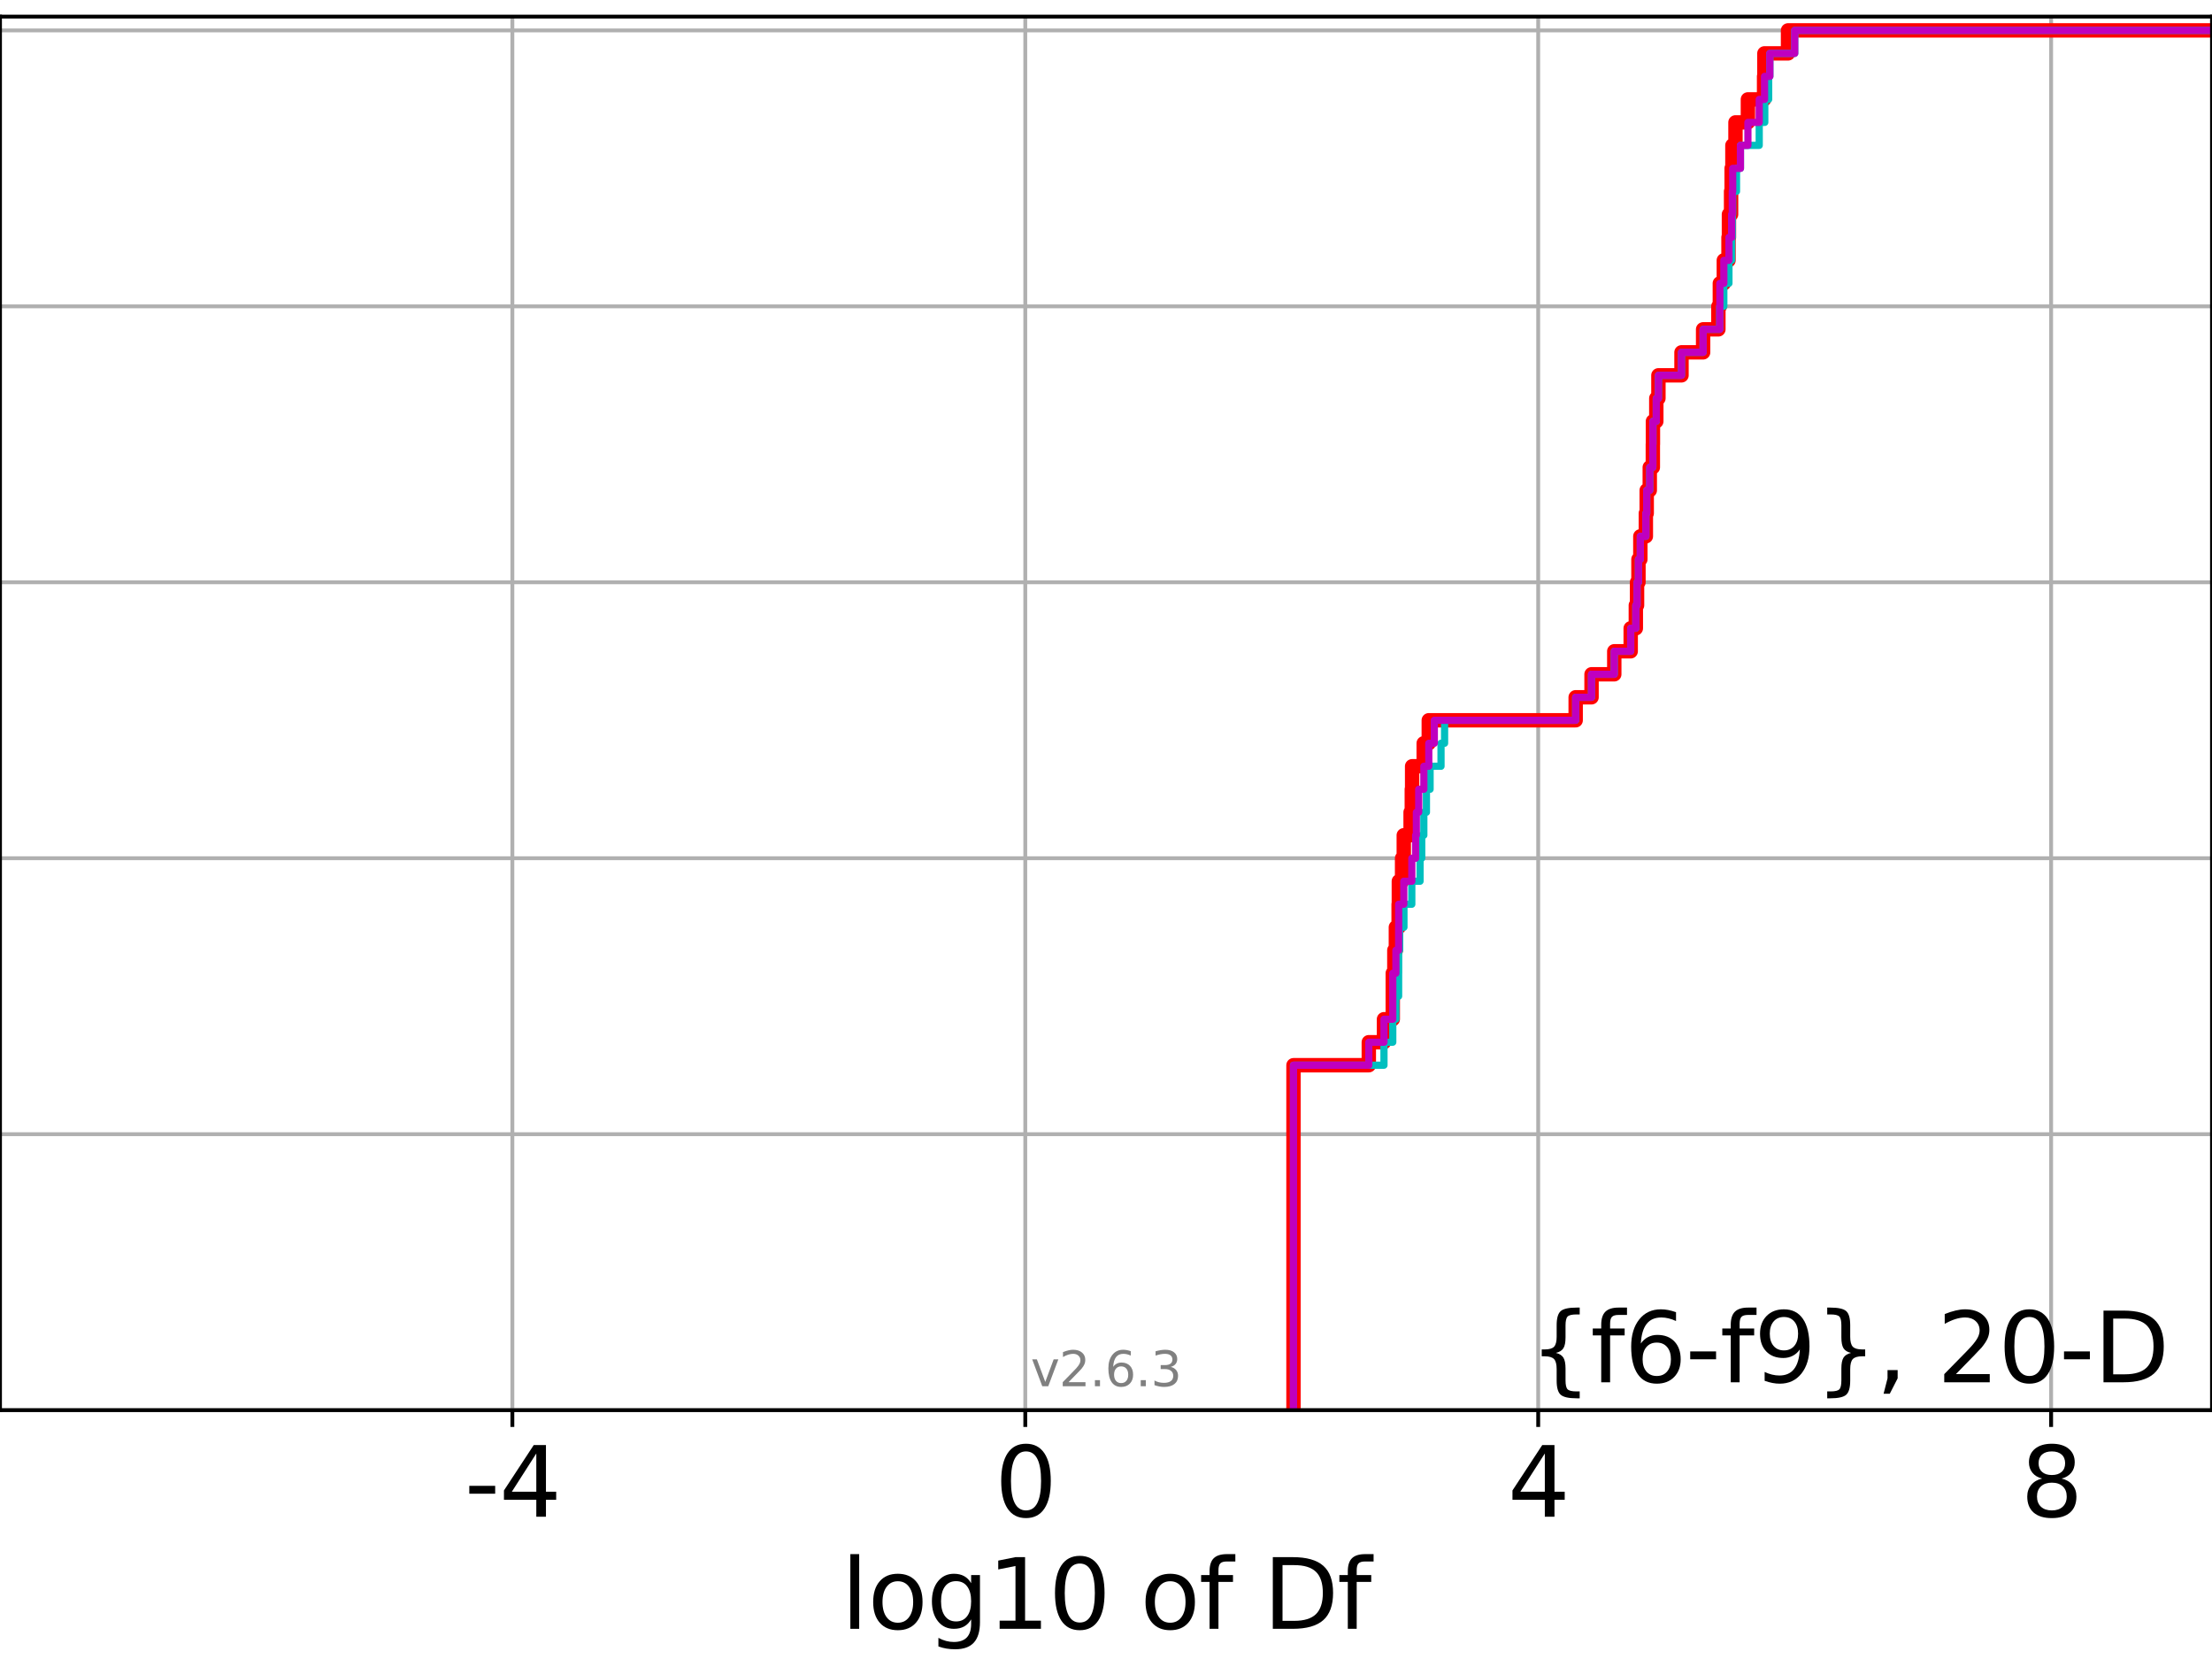 <?xml version="1.0" encoding="utf-8" standalone="no"?>
<!DOCTYPE svg PUBLIC "-//W3C//DTD SVG 1.1//EN"
  "http://www.w3.org/Graphics/SVG/1.1/DTD/svg11.dtd">
<svg xmlns:xlink="http://www.w3.org/1999/xlink" width="460.8pt" height="345.6pt" viewBox="0 0 460.8 345.6" xmlns="http://www.w3.org/2000/svg" version="1.1">
 <defs>
  <style type="text/css">*{stroke-linejoin: round; stroke-linecap: butt}</style>
 </defs>
 <g id="figure_1">
  <g id="patch_1">
   <path d="M 0 345.6 
L 460.8 345.6 
L 460.8 0 
L 0 0 
z
" style="fill: #ffffff"/>
  </g>
  <g id="axes_1">
   <g id="patch_2">
    <path d="M 0 293.76 
L 460.8 293.76 
L 460.8 3.456 
L 0 3.456 
z
" style="fill: #ffffff"/>
   </g>
   <g id="matplotlib.axis_1">
    <g id="xtick_1">
     <g id="line2d_1">
      <path d="M 106.735 293.76 
L 106.735 3.456 
" clip-path="url(#pf79ab6c4fc)" style="fill: none; stroke: #b0b0b0; stroke-width: 0.8; stroke-linecap: square"/>
     </g>
     <g id="line2d_2">
      <defs>
       <path id="mbd5f56aa7b" d="M 0 0 
L 0 3.5 
" style="stroke: #000000; stroke-width: 0.8"/>
      </defs>
      <g>
       <use xlink:href="#mbd5f56aa7b" x="106.735" y="293.76" style="stroke: #000000; stroke-width: 0.8"/>
      </g>
     </g>
     <g id="text_1">
      <!-- -4 -->
      <g transform="translate(96.765 315.957) scale(0.2 -0.2)">
       <defs>
        <path id="DejaVuSans-2d" d="M 313 2009 
L 1997 2009 
L 1997 1497 
L 313 1497 
L 313 2009 
z
" transform="scale(0.016)"/>
        <path id="DejaVuSans-34" d="M 2419 4116 
L 825 1625 
L 2419 1625 
L 2419 4116 
z
M 2253 4666 
L 3047 4666 
L 3047 1625 
L 3713 1625 
L 3713 1100 
L 3047 1100 
L 3047 0 
L 2419 0 
L 2419 1100 
L 313 1100 
L 313 1709 
L 2253 4666 
z
" transform="scale(0.016)"/>
       </defs>
       <use xlink:href="#DejaVuSans-2d"/>
       <use xlink:href="#DejaVuSans-34" x="36.084"/>
      </g>
     </g>
    </g>
    <g id="xtick_2">
     <g id="line2d_3">
      <path d="M 213.586 293.76 
L 213.586 3.456 
" clip-path="url(#pf79ab6c4fc)" style="fill: none; stroke: #b0b0b0; stroke-width: 0.8; stroke-linecap: square"/>
     </g>
     <g id="line2d_4">
      <g>
       <use xlink:href="#mbd5f56aa7b" x="213.586" y="293.76" style="stroke: #000000; stroke-width: 0.8"/>
      </g>
     </g>
     <g id="text_2">
      <!-- 0 -->
      <g transform="translate(207.223 315.957) scale(0.2 -0.2)">
       <defs>
        <path id="DejaVuSans-30" d="M 2034 4250 
Q 1547 4250 1301 3770 
Q 1056 3291 1056 2328 
Q 1056 1369 1301 889 
Q 1547 409 2034 409 
Q 2525 409 2770 889 
Q 3016 1369 3016 2328 
Q 3016 3291 2770 3770 
Q 2525 4250 2034 4250 
z
M 2034 4750 
Q 2819 4750 3233 4129 
Q 3647 3509 3647 2328 
Q 3647 1150 3233 529 
Q 2819 -91 2034 -91 
Q 1250 -91 836 529 
Q 422 1150 422 2328 
Q 422 3509 836 4129 
Q 1250 4750 2034 4750 
z
" transform="scale(0.016)"/>
       </defs>
       <use xlink:href="#DejaVuSans-30"/>
      </g>
     </g>
    </g>
    <g id="xtick_3">
     <g id="line2d_5">
      <path d="M 320.437 293.76 
L 320.437 3.456 
" clip-path="url(#pf79ab6c4fc)" style="fill: none; stroke: #b0b0b0; stroke-width: 0.8; stroke-linecap: square"/>
     </g>
     <g id="line2d_6">
      <g>
       <use xlink:href="#mbd5f56aa7b" x="320.437" y="293.76" style="stroke: #000000; stroke-width: 0.8"/>
      </g>
     </g>
     <g id="text_3">
      <!-- 4 -->
      <g transform="translate(314.074 315.957) scale(0.2 -0.2)">
       <use xlink:href="#DejaVuSans-34"/>
      </g>
     </g>
    </g>
    <g id="xtick_4">
     <g id="line2d_7">
      <path d="M 427.287 293.76 
L 427.287 3.456 
" clip-path="url(#pf79ab6c4fc)" style="fill: none; stroke: #b0b0b0; stroke-width: 0.8; stroke-linecap: square"/>
     </g>
     <g id="line2d_8">
      <g>
       <use xlink:href="#mbd5f56aa7b" x="427.287" y="293.76" style="stroke: #000000; stroke-width: 0.8"/>
      </g>
     </g>
     <g id="text_4">
      <!-- 8 -->
      <g transform="translate(420.925 315.957) scale(0.2 -0.2)">
       <defs>
        <path id="DejaVuSans-38" d="M 2034 2216 
Q 1584 2216 1326 1975 
Q 1069 1734 1069 1313 
Q 1069 891 1326 650 
Q 1584 409 2034 409 
Q 2484 409 2743 651 
Q 3003 894 3003 1313 
Q 3003 1734 2745 1975 
Q 2488 2216 2034 2216 
z
M 1403 2484 
Q 997 2584 770 2862 
Q 544 3141 544 3541 
Q 544 4100 942 4425 
Q 1341 4750 2034 4750 
Q 2731 4750 3128 4425 
Q 3525 4100 3525 3541 
Q 3525 3141 3298 2862 
Q 3072 2584 2669 2484 
Q 3125 2378 3379 2068 
Q 3634 1759 3634 1313 
Q 3634 634 3220 271 
Q 2806 -91 2034 -91 
Q 1263 -91 848 271 
Q 434 634 434 1313 
Q 434 1759 690 2068 
Q 947 2378 1403 2484 
z
M 1172 3481 
Q 1172 3119 1398 2916 
Q 1625 2713 2034 2713 
Q 2441 2713 2670 2916 
Q 2900 3119 2900 3481 
Q 2900 3844 2670 4047 
Q 2441 4250 2034 4250 
Q 1625 4250 1398 4047 
Q 1172 3844 1172 3481 
z
" transform="scale(0.016)"/>
       </defs>
       <use xlink:href="#DejaVuSans-38"/>
      </g>
     </g>
    </g>
    <g id="text_5">
     <!-- log10 of Df -->
     <g transform="translate(175.214 339.313) scale(0.2 -0.2)">
      <defs>
       <path id="DejaVuSans-6c" d="M 603 4863 
L 1178 4863 
L 1178 0 
L 603 0 
L 603 4863 
z
" transform="scale(0.016)"/>
       <path id="DejaVuSans-6f" d="M 1959 3097 
Q 1497 3097 1228 2736 
Q 959 2375 959 1747 
Q 959 1119 1226 758 
Q 1494 397 1959 397 
Q 2419 397 2687 759 
Q 2956 1122 2956 1747 
Q 2956 2369 2687 2733 
Q 2419 3097 1959 3097 
z
M 1959 3584 
Q 2709 3584 3137 3096 
Q 3566 2609 3566 1747 
Q 3566 888 3137 398 
Q 2709 -91 1959 -91 
Q 1206 -91 779 398 
Q 353 888 353 1747 
Q 353 2609 779 3096 
Q 1206 3584 1959 3584 
z
" transform="scale(0.016)"/>
       <path id="DejaVuSans-67" d="M 2906 1791 
Q 2906 2416 2648 2759 
Q 2391 3103 1925 3103 
Q 1463 3103 1205 2759 
Q 947 2416 947 1791 
Q 947 1169 1205 825 
Q 1463 481 1925 481 
Q 2391 481 2648 825 
Q 2906 1169 2906 1791 
z
M 3481 434 
Q 3481 -459 3084 -895 
Q 2688 -1331 1869 -1331 
Q 1566 -1331 1297 -1286 
Q 1028 -1241 775 -1147 
L 775 -588 
Q 1028 -725 1275 -790 
Q 1522 -856 1778 -856 
Q 2344 -856 2625 -561 
Q 2906 -266 2906 331 
L 2906 616 
Q 2728 306 2450 153 
Q 2172 0 1784 0 
Q 1141 0 747 490 
Q 353 981 353 1791 
Q 353 2603 747 3093 
Q 1141 3584 1784 3584 
Q 2172 3584 2450 3431 
Q 2728 3278 2906 2969 
L 2906 3500 
L 3481 3500 
L 3481 434 
z
" transform="scale(0.016)"/>
       <path id="DejaVuSans-31" d="M 794 531 
L 1825 531 
L 1825 4091 
L 703 3866 
L 703 4441 
L 1819 4666 
L 2450 4666 
L 2450 531 
L 3481 531 
L 3481 0 
L 794 0 
L 794 531 
z
" transform="scale(0.016)"/>
       <path id="DejaVuSans-20" transform="scale(0.016)"/>
       <path id="DejaVuSans-66" d="M 2375 4863 
L 2375 4384 
L 1825 4384 
Q 1516 4384 1395 4259 
Q 1275 4134 1275 3809 
L 1275 3500 
L 2222 3500 
L 2222 3053 
L 1275 3053 
L 1275 0 
L 697 0 
L 697 3053 
L 147 3053 
L 147 3500 
L 697 3500 
L 697 3744 
Q 697 4328 969 4595 
Q 1241 4863 1831 4863 
L 2375 4863 
z
" transform="scale(0.016)"/>
       <path id="DejaVuSans-44" d="M 1259 4147 
L 1259 519 
L 2022 519 
Q 2988 519 3436 956 
Q 3884 1394 3884 2338 
Q 3884 3275 3436 3711 
Q 2988 4147 2022 4147 
L 1259 4147 
z
M 628 4666 
L 1925 4666 
Q 3281 4666 3915 4102 
Q 4550 3538 4550 2338 
Q 4550 1131 3912 565 
Q 3275 0 1925 0 
L 628 0 
L 628 4666 
z
" transform="scale(0.016)"/>
      </defs>
      <use xlink:href="#DejaVuSans-6c"/>
      <use xlink:href="#DejaVuSans-6f" x="27.783"/>
      <use xlink:href="#DejaVuSans-67" x="88.965"/>
      <use xlink:href="#DejaVuSans-31" x="152.441"/>
      <use xlink:href="#DejaVuSans-30" x="216.064"/>
      <use xlink:href="#DejaVuSans-20" x="279.688"/>
      <use xlink:href="#DejaVuSans-6f" x="311.475"/>
      <use xlink:href="#DejaVuSans-66" x="372.656"/>
      <use xlink:href="#DejaVuSans-20" x="407.861"/>
      <use xlink:href="#DejaVuSans-44" x="439.648"/>
      <use xlink:href="#DejaVuSans-66" x="516.65"/>
     </g>
    </g>
   </g>
   <g id="matplotlib.axis_2">
    <g id="ytick_1">
     <g id="line2d_9">
      <path d="M 0 293.76 
L 460.8 293.76 
" clip-path="url(#pf79ab6c4fc)" style="fill: none; stroke: #b0b0b0; stroke-width: 0.8; stroke-linecap: square"/>
     </g>
     <g id="line2d_10">
      <defs>
       <path id="mf5902c9459" d="M 0 0 
L -3.5 0 
" style="stroke: #000000; stroke-width: 0.8"/>
      </defs>
      <g>
       <use xlink:href="#mf5902c9459" x="0" y="293.76" style="stroke: #000000; stroke-width: 0.8"/>
      </g>
     </g>
    </g>
    <g id="ytick_2">
     <g id="line2d_11">
      <path d="M 0 236.274 
L 460.8 236.274 
" clip-path="url(#pf79ab6c4fc)" style="fill: none; stroke: #b0b0b0; stroke-width: 0.8; stroke-linecap: square"/>
     </g>
     <g id="line2d_12">
      <g>
       <use xlink:href="#mf5902c9459" x="0" y="236.274" style="stroke: #000000; stroke-width: 0.8"/>
      </g>
     </g>
    </g>
    <g id="ytick_3">
     <g id="line2d_13">
      <path d="M 0 178.788 
L 460.8 178.788 
" clip-path="url(#pf79ab6c4fc)" style="fill: none; stroke: #b0b0b0; stroke-width: 0.8; stroke-linecap: square"/>
     </g>
     <g id="line2d_14">
      <g>
       <use xlink:href="#mf5902c9459" x="0" y="178.788" style="stroke: #000000; stroke-width: 0.8"/>
      </g>
     </g>
    </g>
    <g id="ytick_4">
     <g id="line2d_15">
      <path d="M 0 121.302 
L 460.8 121.302 
" clip-path="url(#pf79ab6c4fc)" style="fill: none; stroke: #b0b0b0; stroke-width: 0.8; stroke-linecap: square"/>
     </g>
     <g id="line2d_16">
      <g>
       <use xlink:href="#mf5902c9459" x="0" y="121.302" style="stroke: #000000; stroke-width: 0.8"/>
      </g>
     </g>
    </g>
    <g id="ytick_5">
     <g id="line2d_17">
      <path d="M 0 63.816 
L 460.8 63.816 
" clip-path="url(#pf79ab6c4fc)" style="fill: none; stroke: #b0b0b0; stroke-width: 0.8; stroke-linecap: square"/>
     </g>
     <g id="line2d_18">
      <g>
       <use xlink:href="#mf5902c9459" x="0" y="63.816" style="stroke: #000000; stroke-width: 0.8"/>
      </g>
     </g>
    </g>
    <g id="ytick_6">
     <g id="line2d_19">
      <path d="M 0 6.33 
L 460.8 6.33 
" clip-path="url(#pf79ab6c4fc)" style="fill: none; stroke: #b0b0b0; stroke-width: 0.8; stroke-linecap: square"/>
     </g>
     <g id="line2d_20">
      <g>
       <use xlink:href="#mf5902c9459" x="0" y="6.33" style="stroke: #000000; stroke-width: 0.8"/>
      </g>
     </g>
    </g>
   </g>
   <g id="line2d_21">
    <path d="M 269.46 293.76 
L 269.46 288.97 
L 269.46 288.97 
L 269.46 284.179 
L 269.46 284.179 
L 269.46 279.389 
L 269.46 279.389 
L 269.46 274.598 
L 269.46 274.598 
L 269.46 269.808 
L 269.46 269.808 
L 269.46 265.017 
L 269.46 265.017 
L 269.46 260.227 
L 269.46 260.227 
L 269.46 255.436 
L 269.46 255.436 
L 269.46 250.646 
L 269.46 250.646 
L 269.46 245.855 
L 269.46 245.855 
L 269.46 241.065 
L 269.46 241.065 
L 269.46 236.274 
L 269.46 236.274 
L 269.46 231.484 
L 269.46 231.484 
L 269.46 226.693 
L 269.46 226.693 
L 269.46 221.903 
L 285.147 221.903 
L 285.147 217.112 
L 288.309 217.112 
L 288.309 212.322 
L 290.139 212.322 
L 290.139 207.531 
L 290.14 207.531 
L 290.14 202.741 
L 290.468 202.741 
L 290.468 197.95 
L 290.788 197.95 
L 290.788 193.16 
L 291.359 193.16 
L 291.359 188.369 
L 291.405 188.369 
L 291.405 183.579 
L 292.081 183.579 
L 292.081 178.788 
L 292.432 178.788 
L 292.432 173.998 
L 293.854 173.998 
L 293.854 169.207 
L 294.105 169.207 
L 294.105 164.417 
L 294.172 164.417 
L 294.172 159.626 
L 296.583 159.626 
L 296.583 154.836 
L 297.641 154.836 
L 297.641 150.045 
L 328.241 150.045 
L 328.241 145.255 
L 331.547 145.255 
L 331.547 140.464 
L 336.282 140.464 
L 336.282 135.674 
L 339.704 135.674 
L 339.704 130.883 
L 340.774 130.883 
L 340.774 126.093 
L 341.027 126.093 
L 341.027 121.302 
L 341.321 121.302 
L 341.321 116.512 
L 341.714 116.512 
L 341.714 111.721 
L 342.861 111.721 
L 342.861 106.931 
L 343.039 106.931 
L 343.039 102.14 
L 343.676 102.14 
L 343.676 97.35 
L 344.317 97.35 
L 344.317 92.559 
L 344.336 92.559 
L 344.336 87.769 
L 345.038 87.769 
L 345.038 82.978 
L 345.479 82.978 
L 345.479 78.188 
L 350.287 78.188 
L 350.287 73.397 
L 354.791 73.397 
L 354.791 68.607 
L 357.97 68.607 
L 357.97 63.816 
L 358.275 63.816 
L 358.275 59.026 
L 359.106 59.026 
L 359.106 54.235 
L 360.079 54.235 
L 360.079 49.445 
L 360.17 49.445 
L 360.17 44.654 
L 360.615 44.654 
L 360.615 39.864 
L 360.73 39.864 
L 360.73 35.073 
L 360.892 35.073 
L 360.892 30.283 
L 361.533 30.283 
L 361.533 25.492 
L 364.121 25.492 
L 364.121 20.702 
L 367.49 20.702 
L 367.49 15.911 
L 367.558 15.911 
L 367.558 11.121 
L 372.481 11.121 
L 372.481 6.33 
L 372.481 6.33 
L 372.481 6.33 
L 460.8 6.33 
" clip-path="url(#pf79ab6c4fc)" style="fill: none; stroke: #ff0000; stroke-width: 3; stroke-linecap: square"/>
   </g>
   <g id="line2d_22">
    <path d="M 269.46 293.76 
L 269.46 288.97 
L 269.46 288.97 
L 269.46 284.179 
L 269.46 284.179 
L 269.46 279.389 
L 269.46 279.389 
L 269.46 274.598 
L 269.46 274.598 
L 269.46 269.808 
L 269.46 269.808 
L 269.46 265.017 
L 269.46 265.017 
L 269.46 260.227 
L 269.46 260.227 
L 269.46 255.436 
L 269.46 255.436 
L 269.46 250.646 
L 269.46 250.646 
L 269.46 245.855 
L 269.46 245.855 
L 269.46 241.065 
L 269.46 241.065 
L 269.46 236.274 
L 269.46 236.274 
L 269.46 231.484 
L 269.46 231.484 
L 269.46 226.693 
L 269.46 226.693 
L 269.46 221.903 
L 288.309 221.903 
L 288.309 217.112 
L 290.14 217.112 
L 290.14 212.322 
L 290.788 212.322 
L 290.788 207.531 
L 291.359 207.531 
L 291.359 202.741 
L 291.366 202.741 
L 291.366 197.95 
L 291.572 197.95 
L 291.572 193.16 
L 292.468 193.16 
L 292.468 188.369 
L 294.105 188.369 
L 294.105 183.579 
L 295.823 183.579 
L 295.823 178.788 
L 296.172 178.788 
L 296.172 173.998 
L 296.613 173.998 
L 296.613 169.207 
L 297.152 169.207 
L 297.152 164.417 
L 297.913 164.417 
L 297.913 159.626 
L 300.191 159.626 
L 300.191 154.836 
L 300.933 154.836 
L 300.933 150.045 
L 328.241 150.045 
L 328.241 145.255 
L 331.547 145.255 
L 331.547 140.464 
L 336.282 140.464 
L 336.282 135.674 
L 339.704 135.674 
L 339.704 130.883 
L 340.774 130.883 
L 340.774 126.093 
L 341.027 126.093 
L 341.027 121.302 
L 341.321 121.302 
L 341.321 116.512 
L 341.714 116.512 
L 341.714 111.721 
L 342.861 111.721 
L 342.861 106.931 
L 343.039 106.931 
L 343.039 102.14 
L 343.676 102.14 
L 343.676 97.35 
L 344.317 97.35 
L 344.317 92.559 
L 344.336 92.559 
L 344.336 87.769 
L 345.038 87.769 
L 345.038 82.978 
L 345.479 82.978 
L 345.479 78.188 
L 350.287 78.188 
L 350.287 73.397 
L 354.791 73.397 
L 354.791 68.607 
L 358.251 68.607 
L 358.251 63.816 
L 359.106 63.816 
L 359.106 59.026 
L 360.17 59.026 
L 360.17 54.235 
L 360.73 54.235 
L 360.73 49.445 
L 360.87 49.445 
L 360.87 44.654 
L 360.954 44.654 
L 360.954 39.864 
L 361.746 39.864 
L 361.746 35.073 
L 362.567 35.073 
L 362.567 30.283 
L 366.478 30.283 
L 366.478 25.492 
L 367.636 25.492 
L 367.636 20.702 
L 368.446 20.702 
L 368.446 15.911 
L 368.691 15.911 
L 368.691 11.121 
L 373.872 11.121 
L 373.872 6.33 
L 373.872 6.33 
L 373.872 6.33 
L 460.8 6.33 
" clip-path="url(#pf79ab6c4fc)" style="fill: none; stroke: #00bfbf; stroke-width: 1.5; stroke-linecap: square"/>
   </g>
   <g id="line2d_23">
    <path d="M 269.46 293.76 
L 269.46 288.97 
L 269.46 288.97 
L 269.46 284.179 
L 269.46 284.179 
L 269.46 279.389 
L 269.46 279.389 
L 269.46 274.598 
L 269.46 274.598 
L 269.46 269.808 
L 269.46 269.808 
L 269.46 265.017 
L 269.46 265.017 
L 269.46 260.227 
L 269.46 260.227 
L 269.46 255.436 
L 269.46 255.436 
L 269.46 250.646 
L 269.46 250.646 
L 269.46 245.855 
L 269.46 245.855 
L 269.46 241.065 
L 269.46 241.065 
L 269.46 236.274 
L 269.46 236.274 
L 269.46 231.484 
L 269.46 231.484 
L 269.46 226.693 
L 269.46 226.693 
L 269.46 221.903 
L 285.147 221.903 
L 285.147 217.112 
L 288.309 217.112 
L 288.309 212.322 
L 290.139 212.322 
L 290.139 207.531 
L 290.14 207.531 
L 290.14 202.741 
L 290.788 202.741 
L 290.788 197.95 
L 291.359 197.95 
L 291.359 193.16 
L 291.366 193.16 
L 291.366 188.369 
L 292.432 188.369 
L 292.432 183.579 
L 294.105 183.579 
L 294.105 178.788 
L 294.902 178.788 
L 294.902 173.998 
L 295.056 173.998 
L 295.056 169.207 
L 295.543 169.207 
L 295.543 164.417 
L 296.613 164.417 
L 296.613 159.626 
L 297.641 159.626 
L 297.641 154.836 
L 298.794 154.836 
L 298.794 150.045 
L 328.241 150.045 
L 328.241 145.255 
L 331.547 145.255 
L 331.547 140.464 
L 336.282 140.464 
L 336.282 135.674 
L 339.704 135.674 
L 339.704 130.883 
L 340.774 130.883 
L 340.774 126.093 
L 341.027 126.093 
L 341.027 121.302 
L 341.321 121.302 
L 341.321 116.512 
L 341.714 116.512 
L 341.714 111.721 
L 342.861 111.721 
L 342.861 106.931 
L 343.039 106.931 
L 343.039 102.14 
L 343.676 102.14 
L 343.676 97.35 
L 344.317 97.35 
L 344.317 92.559 
L 344.336 92.559 
L 344.336 87.769 
L 345.038 87.769 
L 345.038 82.978 
L 345.479 82.978 
L 345.479 78.188 
L 350.287 78.188 
L 350.287 73.397 
L 354.791 73.397 
L 354.791 68.607 
L 358.251 68.607 
L 358.251 63.816 
L 358.275 63.816 
L 358.275 59.026 
L 359.106 59.026 
L 359.106 54.235 
L 360.17 54.235 
L 360.17 49.445 
L 360.73 49.445 
L 360.73 44.654 
L 360.87 44.654 
L 360.87 39.864 
L 360.954 39.864 
L 360.954 35.073 
L 362.567 35.073 
L 362.567 30.283 
L 364.121 30.283 
L 364.121 25.492 
L 366.478 25.492 
L 366.478 20.702 
L 367.583 20.702 
L 367.583 15.911 
L 368.691 15.911 
L 368.691 11.121 
L 373.872 11.121 
L 373.872 6.33 
L 373.872 6.33 
L 373.872 6.33 
L 460.8 6.33 
" clip-path="url(#pf79ab6c4fc)" style="fill: none; stroke: #bf00bf; stroke-width: 1.5; stroke-linecap: square"/>
   </g>
   <g id="patch_3">
    <path d="M 0 293.76 
L 0 3.456 
" style="fill: none; stroke: #000000; stroke-width: 0.8; stroke-linejoin: miter; stroke-linecap: square"/>
   </g>
   <g id="patch_4">
    <path d="M 460.8 293.76 
L 460.8 3.456 
" style="fill: none; stroke: #000000; stroke-width: 0.8; stroke-linejoin: miter; stroke-linecap: square"/>
   </g>
   <g id="patch_5">
    <path d="M 0 293.76 
L 460.8 293.76 
" style="fill: none; stroke: #000000; stroke-width: 0.8; stroke-linejoin: miter; stroke-linecap: square"/>
   </g>
   <g id="patch_6">
    <path d="M 0 3.456 
L 460.8 3.456 
" style="fill: none; stroke: #000000; stroke-width: 0.8; stroke-linejoin: miter; stroke-linecap: square"/>
   </g>
   <g id="text_6">
    <!-- {f6-f9}, 20-D -->
    <g transform="translate(318.609 287.954) scale(0.2 -0.2)">
     <defs>
      <path id="DejaVuSans-7b" d="M 3272 -594 
L 3272 -1044 
L 3078 -1044 
Q 2300 -1044 2036 -812 
Q 1772 -581 1772 109 
L 1772 856 
Q 1772 1328 1603 1509 
Q 1434 1691 991 1691 
L 800 1691 
L 800 2138 
L 991 2138 
Q 1438 2138 1605 2317 
Q 1772 2497 1772 2963 
L 1772 3713 
Q 1772 4403 2036 4633 
Q 2300 4863 3078 4863 
L 3272 4863 
L 3272 4416 
L 3059 4416 
Q 2619 4416 2484 4278 
Q 2350 4141 2350 3700 
L 2350 2925 
Q 2350 2434 2208 2212 
Q 2066 1991 1722 1913 
Q 2069 1828 2209 1606 
Q 2350 1384 2350 897 
L 2350 122 
Q 2350 -319 2484 -456 
Q 2619 -594 3059 -594 
L 3272 -594 
z
" transform="scale(0.016)"/>
      <path id="DejaVuSans-36" d="M 2113 2584 
Q 1688 2584 1439 2293 
Q 1191 2003 1191 1497 
Q 1191 994 1439 701 
Q 1688 409 2113 409 
Q 2538 409 2786 701 
Q 3034 994 3034 1497 
Q 3034 2003 2786 2293 
Q 2538 2584 2113 2584 
z
M 3366 4563 
L 3366 3988 
Q 3128 4100 2886 4159 
Q 2644 4219 2406 4219 
Q 1781 4219 1451 3797 
Q 1122 3375 1075 2522 
Q 1259 2794 1537 2939 
Q 1816 3084 2150 3084 
Q 2853 3084 3261 2657 
Q 3669 2231 3669 1497 
Q 3669 778 3244 343 
Q 2819 -91 2113 -91 
Q 1303 -91 875 529 
Q 447 1150 447 2328 
Q 447 3434 972 4092 
Q 1497 4750 2381 4750 
Q 2619 4750 2861 4703 
Q 3103 4656 3366 4563 
z
" transform="scale(0.016)"/>
      <path id="DejaVuSans-39" d="M 703 97 
L 703 672 
Q 941 559 1184 500 
Q 1428 441 1663 441 
Q 2288 441 2617 861 
Q 2947 1281 2994 2138 
Q 2813 1869 2534 1725 
Q 2256 1581 1919 1581 
Q 1219 1581 811 2004 
Q 403 2428 403 3163 
Q 403 3881 828 4315 
Q 1253 4750 1959 4750 
Q 2769 4750 3195 4129 
Q 3622 3509 3622 2328 
Q 3622 1225 3098 567 
Q 2575 -91 1691 -91 
Q 1453 -91 1209 -44 
Q 966 3 703 97 
z
M 1959 2075 
Q 2384 2075 2632 2365 
Q 2881 2656 2881 3163 
Q 2881 3666 2632 3958 
Q 2384 4250 1959 4250 
Q 1534 4250 1286 3958 
Q 1038 3666 1038 3163 
Q 1038 2656 1286 2365 
Q 1534 2075 1959 2075 
z
" transform="scale(0.016)"/>
      <path id="DejaVuSans-7d" d="M 800 -594 
L 1019 -594 
Q 1456 -594 1589 -459 
Q 1722 -325 1722 122 
L 1722 897 
Q 1722 1384 1862 1606 
Q 2003 1828 2350 1913 
Q 2003 1991 1862 2212 
Q 1722 2434 1722 2925 
L 1722 3700 
Q 1722 4144 1589 4280 
Q 1456 4416 1019 4416 
L 800 4416 
L 800 4863 
L 997 4863 
Q 1775 4863 2036 4633 
Q 2297 4403 2297 3713 
L 2297 2963 
Q 2297 2497 2465 2317 
Q 2634 2138 3078 2138 
L 3272 2138 
L 3272 1691 
L 3078 1691 
Q 2634 1691 2465 1509 
Q 2297 1328 2297 856 
L 2297 109 
Q 2297 -581 2036 -812 
Q 1775 -1044 997 -1044 
L 800 -1044 
L 800 -594 
z
" transform="scale(0.016)"/>
      <path id="DejaVuSans-2c" d="M 750 794 
L 1409 794 
L 1409 256 
L 897 -744 
L 494 -744 
L 750 256 
L 750 794 
z
" transform="scale(0.016)"/>
      <path id="DejaVuSans-32" d="M 1228 531 
L 3431 531 
L 3431 0 
L 469 0 
L 469 531 
Q 828 903 1448 1529 
Q 2069 2156 2228 2338 
Q 2531 2678 2651 2914 
Q 2772 3150 2772 3378 
Q 2772 3750 2511 3984 
Q 2250 4219 1831 4219 
Q 1534 4219 1204 4116 
Q 875 4013 500 3803 
L 500 4441 
Q 881 4594 1212 4672 
Q 1544 4750 1819 4750 
Q 2544 4750 2975 4387 
Q 3406 4025 3406 3419 
Q 3406 3131 3298 2873 
Q 3191 2616 2906 2266 
Q 2828 2175 2409 1742 
Q 1991 1309 1228 531 
z
" transform="scale(0.016)"/>
     </defs>
     <use xlink:href="#DejaVuSans-7b"/>
     <use xlink:href="#DejaVuSans-66" x="63.623"/>
     <use xlink:href="#DejaVuSans-36" x="98.828"/>
     <use xlink:href="#DejaVuSans-2d" x="162.451"/>
     <use xlink:href="#DejaVuSans-66" x="198.535"/>
     <use xlink:href="#DejaVuSans-39" x="233.74"/>
     <use xlink:href="#DejaVuSans-7d" x="297.363"/>
     <use xlink:href="#DejaVuSans-2c" x="360.986"/>
     <use xlink:href="#DejaVuSans-20" x="392.773"/>
     <use xlink:href="#DejaVuSans-32" x="424.561"/>
     <use xlink:href="#DejaVuSans-30" x="488.184"/>
     <use xlink:href="#DejaVuSans-2d" x="551.807"/>
     <use xlink:href="#DejaVuSans-44" x="587.891"/>
    </g>
   </g>
   <g id="text_7">
    <!-- v2.6.3 -->
    <g style="fill: #808080" transform="translate(214.719 288.777) scale(0.1 -0.1)">
     <defs>
      <path id="DejaVuSans-76" d="M 191 3500 
L 800 3500 
L 1894 563 
L 2988 3500 
L 3597 3500 
L 2284 0 
L 1503 0 
L 191 3500 
z
" transform="scale(0.016)"/>
      <path id="DejaVuSans-2e" d="M 684 794 
L 1344 794 
L 1344 0 
L 684 0 
L 684 794 
z
" transform="scale(0.016)"/>
      <path id="DejaVuSans-33" d="M 2597 2516 
Q 3050 2419 3304 2112 
Q 3559 1806 3559 1356 
Q 3559 666 3084 287 
Q 2609 -91 1734 -91 
Q 1441 -91 1130 -33 
Q 819 25 488 141 
L 488 750 
Q 750 597 1062 519 
Q 1375 441 1716 441 
Q 2309 441 2620 675 
Q 2931 909 2931 1356 
Q 2931 1769 2642 2001 
Q 2353 2234 1838 2234 
L 1294 2234 
L 1294 2753 
L 1863 2753 
Q 2328 2753 2575 2939 
Q 2822 3125 2822 3475 
Q 2822 3834 2567 4026 
Q 2313 4219 1838 4219 
Q 1578 4219 1281 4162 
Q 984 4106 628 3988 
L 628 4550 
Q 988 4650 1302 4700 
Q 1616 4750 1894 4750 
Q 2613 4750 3031 4423 
Q 3450 4097 3450 3541 
Q 3450 3153 3228 2886 
Q 3006 2619 2597 2516 
z
" transform="scale(0.016)"/>
     </defs>
     <use xlink:href="#DejaVuSans-76"/>
     <use xlink:href="#DejaVuSans-32" x="59.18"/>
     <use xlink:href="#DejaVuSans-2e" x="122.803"/>
     <use xlink:href="#DejaVuSans-36" x="154.59"/>
     <use xlink:href="#DejaVuSans-2e" x="218.213"/>
     <use xlink:href="#DejaVuSans-33" x="250"/>
    </g>
   </g>
  </g>
 </g>
 <defs>
  <clipPath id="pf79ab6c4fc">
   <rect x="0" y="3.456" width="460.8" height="290.304"/>
  </clipPath>
 </defs>
</svg>
